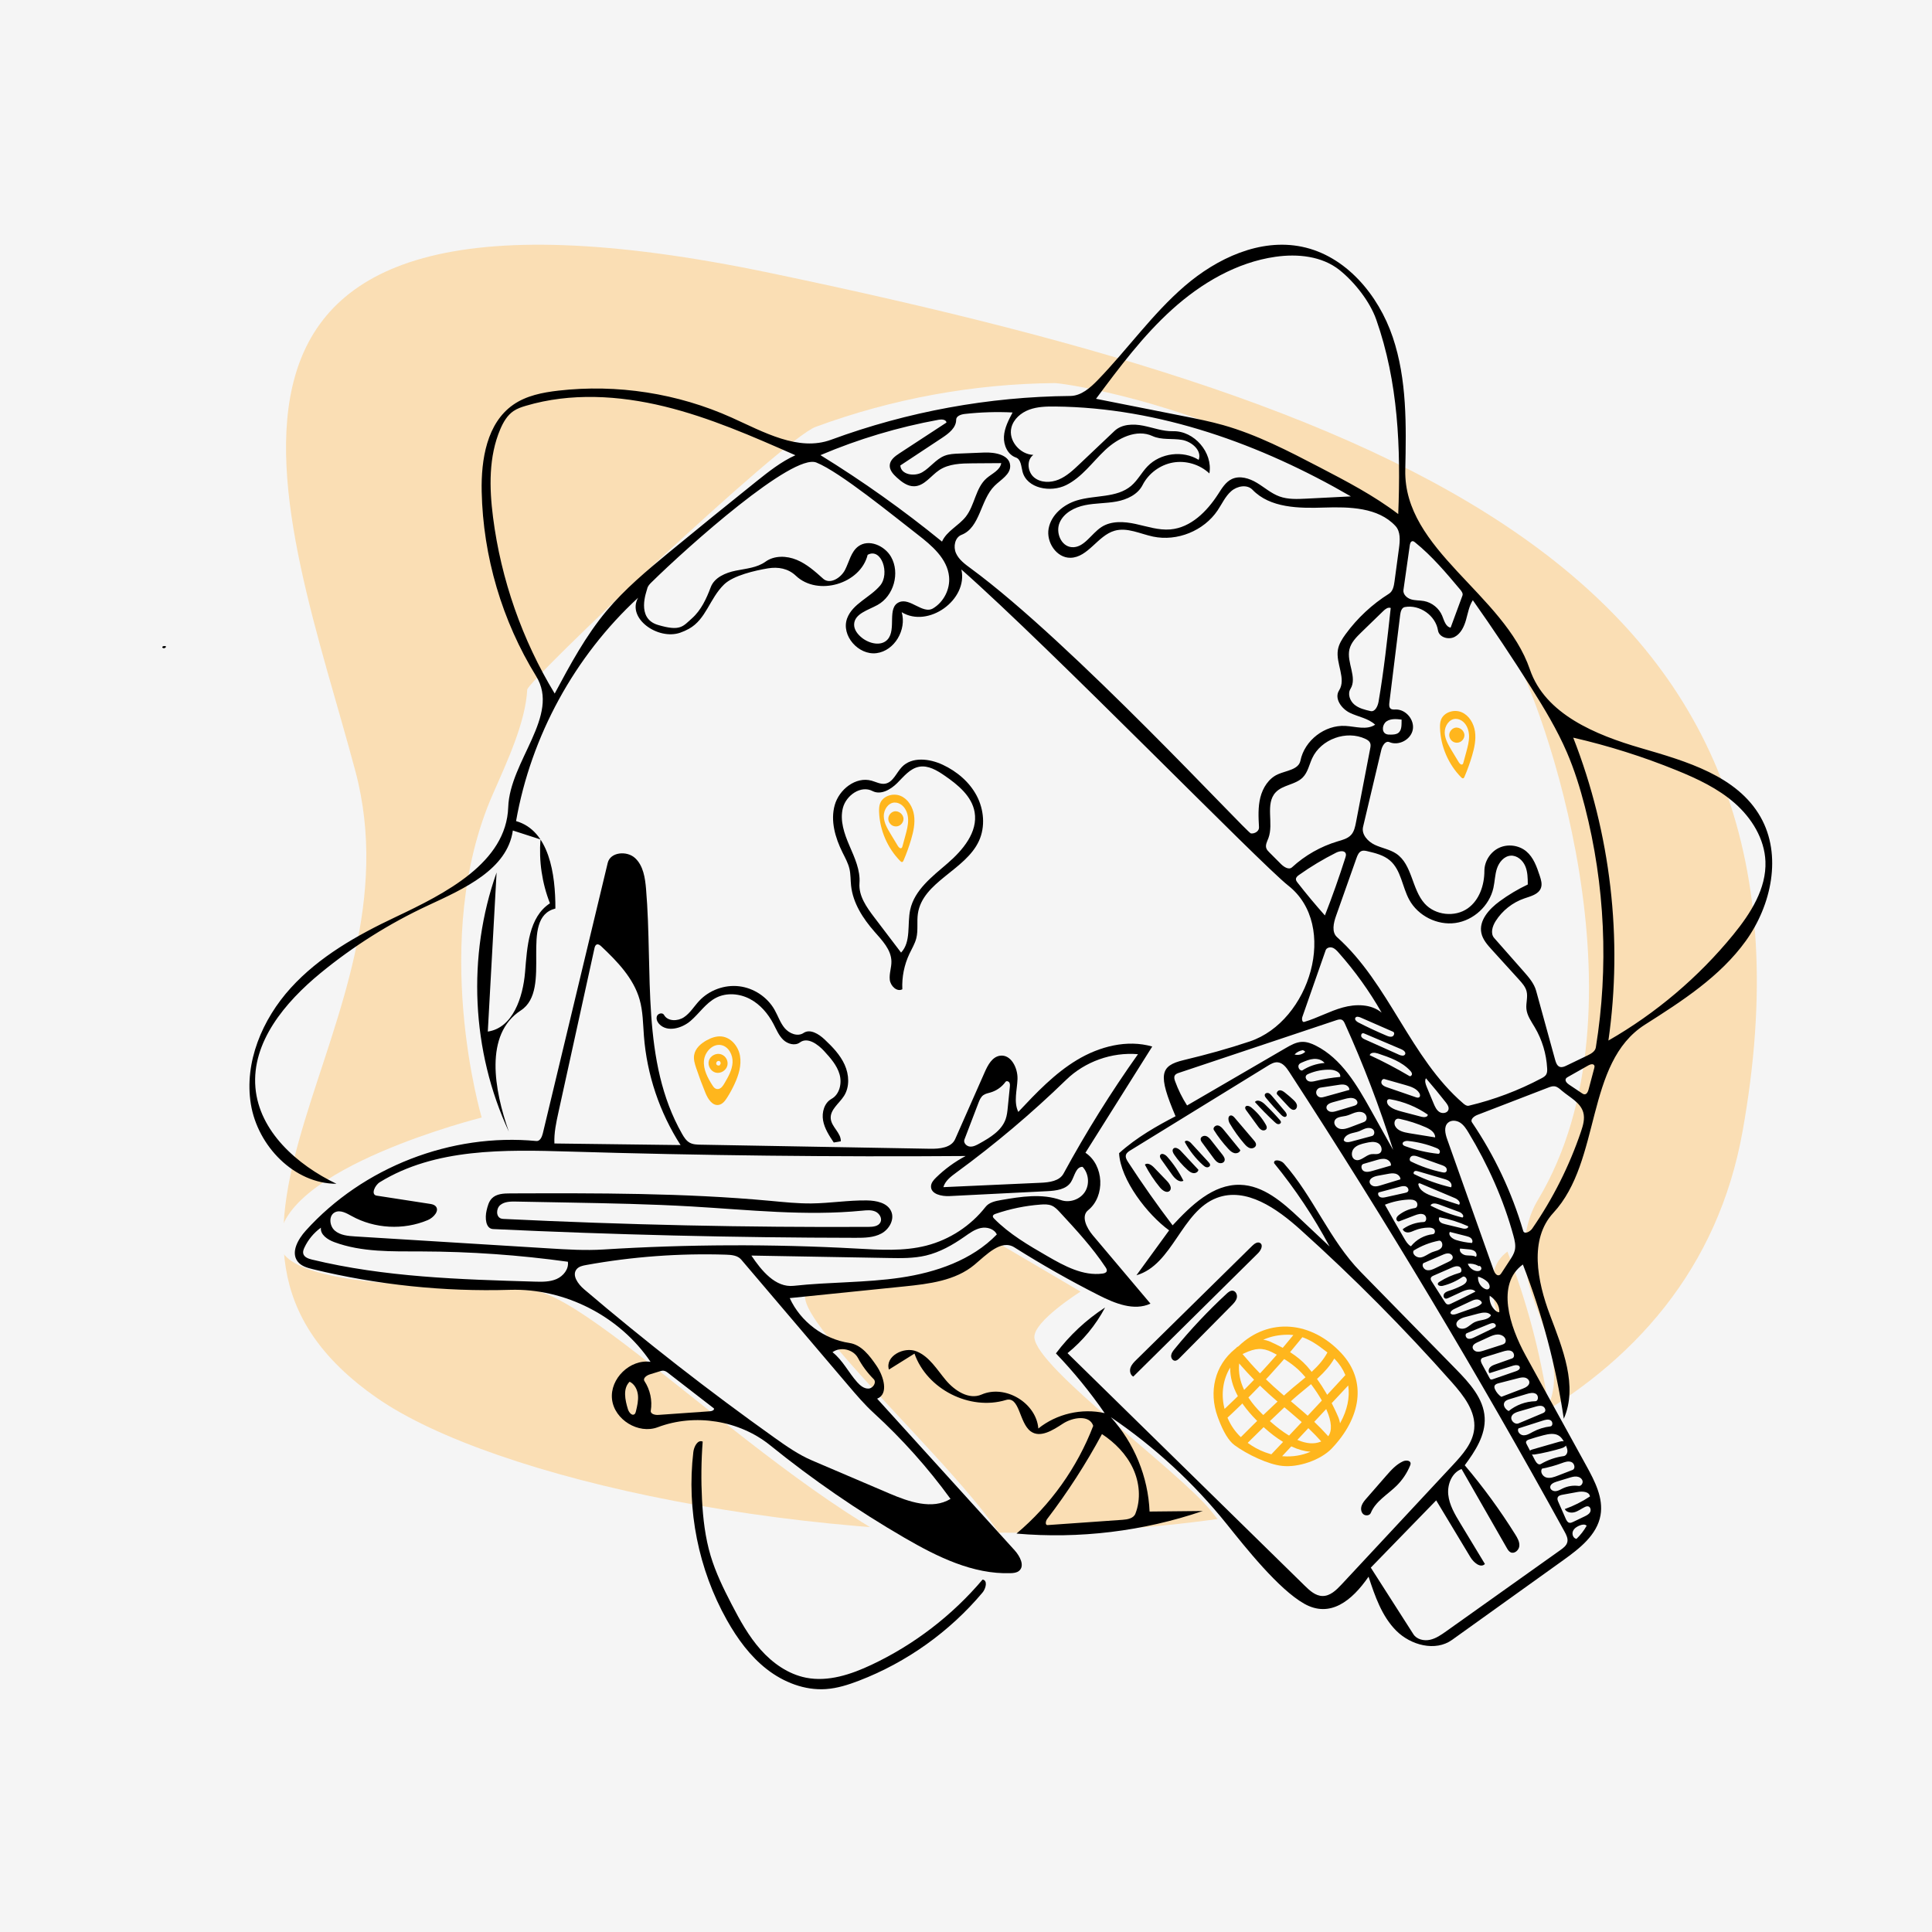 <svg width="325" height="325" viewBox="0 0 325 325" fill="none" xmlns="http://www.w3.org/2000/svg">
<rect x="0" y="0" width="325" height="325" fill="#808080" stroke="none"/>
<g clip-path="url(#clip0_1260_3332)">
<path d="M325 0H0V325H325V0Z" fill="#F5F5F5"/>
<path fill-rule="evenodd" clip-rule="evenodd" d="M63.471 235.204C24.576 208.22 71.159 172.465 59.78 129.71C48.401 86.955 20.837 23.206 129.58 45.922C239.759 68.937 309.639 98.573 293.124 190.37C276.61 282.168 102.366 262.187 63.471 235.204Z" fill="#FADEB4"/>
<path fill-rule="evenodd" clip-rule="evenodd" d="M232.291 272.164C229.853 269.733 228.697 266.333 227.62 263.063C224.796 267.152 218.491 267.283 214.162 264.843C209.833 262.403 206.911 258.143 203.803 254.265C198.237 247.323 174.396 230.18 174.004 225.008C173.796 222.265 181.773 217.271 181.773 217.271L167.439 208.837C167.439 208.837 160.004 214.541 155.73 215.218C143.839 217.104 135.428 215.981 135.418 218.122C135.382 225.865 182.232 265.151 167.292 264.843C144.87 264.381 103.918 220.739 90.653 217.271C85.097 215.819 46.994 218.122 46.994 208.899C46.994 196.512 81.028 187.989 81.028 187.989C81.028 187.989 72.158 158.078 82.894 133.618C85.352 128.016 88.397 121.507 88.693 116.003C88.774 114.493 131.696 73.837 137.21 71.806C150.067 67.071 163.742 64.568 177.443 64.443C179.269 64.427 231.345 71.806 254.762 110.459C258.994 117.445 278.219 169.321 258.7 201.862C255.621 206.997 255.998 213.368 258.127 219.02C260.256 224.672 262.874 230.959 260.461 236.496C259.144 227.625 256.83 218.902 253.577 210.545C249.041 213.842 251.338 220.937 254.042 225.85C257.45 232.041 260.858 238.232 264.265 244.423C265.682 246.998 267.147 249.835 266.638 252.73C266.055 256.04 263.105 258.329 260.374 260.287C254.137 264.756 247.9 269.225 241.663 273.695C238.864 275.701 234.73 274.596 232.291 272.164Z" fill="#F5F5F5"/>
<path fill-rule="evenodd" clip-rule="evenodd" d="M148.04 135.174C148.518 133.882 150.238 133.347 151.506 133.887C152.775 134.425 153.563 135.773 153.761 137.137C153.96 138.501 153.658 139.887 153.27 141.209C152.916 142.415 152.489 143.6 151.991 144.755C151.945 144.862 151.883 144.982 151.769 145.007C151.648 145.034 151.536 144.94 151.448 144.852C149.293 142.668 147.993 139.659 147.88 136.593C147.863 136.114 147.875 135.624 148.04 135.174ZM151.767 135.49C151.413 135.187 150.957 134.988 150.491 135.002C149.404 135.035 148.645 136.221 148.669 137.309C148.694 138.396 149.273 139.383 149.835 140.314C150.238 140.981 150.64 141.648 151.043 142.315C151.18 142.542 151.45 142.802 151.664 142.644C151.75 142.581 151.783 142.469 151.812 142.366C151.976 141.76 152.141 141.154 152.306 140.549C152.542 139.682 152.779 138.802 152.764 137.905C152.75 137.007 152.449 136.074 151.767 135.49Z" fill="#FFB61D"/>
<path fill-rule="evenodd" clip-rule="evenodd" d="M151.056 138.971C150.791 139.045 150.502 139.031 150.245 138.931C149.748 138.738 149.405 138.205 149.433 137.672C149.462 137.138 149.861 136.645 150.377 136.506C151.158 136.296 152.037 137.015 151.985 137.822C151.951 138.346 151.561 138.829 151.056 138.971Z" fill="#FFB61D"/>
<path fill-rule="evenodd" clip-rule="evenodd" d="M165.289 265.715C166.181 265.833 165.852 267.217 165.273 267.906C159.747 274.485 152.531 279.633 144.512 282.719C142.714 283.411 140.853 284.006 138.931 284.138C135.366 284.384 131.815 282.991 128.996 280.796C126.177 278.599 124.028 275.648 122.278 272.533C117.491 264.014 115.483 253.961 116.633 244.257C116.741 243.344 117.364 242.132 118.205 242.503C117.961 245.748 117.923 249.008 118.092 252.257C118.258 255.448 118.626 258.648 119.542 261.71C120.391 264.544 121.696 267.218 123.058 269.846C124.456 272.546 125.939 275.238 127.959 277.512C129.98 279.785 132.603 281.632 135.586 282.222C139.327 282.96 143.166 281.672 146.614 280.046C153.766 276.674 160.182 271.751 165.289 265.715Z" fill="black"/>
<path fill-rule="evenodd" clip-rule="evenodd" d="M191.164 228.738C197.66 222.348 204.155 215.958 210.65 209.568C211.014 209.21 211.552 208.828 211.982 209.102C212.556 209.468 212.097 210.349 211.613 210.827C204.623 217.741 197.632 224.655 190.641 231.569C190.137 231.313 189.991 230.624 190.168 230.088C190.345 229.552 190.762 229.134 191.164 228.738Z" fill="black"/>
<path fill-rule="evenodd" clip-rule="evenodd" d="M141.441 191.986C141.045 192.055 140.649 192.123 140.253 192.192C139.485 191.038 138.698 189.841 138.457 188.477C138.216 187.112 138.667 185.523 139.879 184.85C141.25 184.088 141.663 182.214 141.226 180.708C140.789 179.202 139.708 177.981 138.648 176.825C137.572 175.651 135.846 174.404 134.568 175.355C133.735 175.975 132.488 175.625 131.743 174.902C130.998 174.179 130.603 173.18 130.121 172.261C129.209 170.521 127.879 168.951 126.139 168.039C124.399 167.127 122.222 166.946 120.471 167.837C118.734 168.72 117.638 170.477 116.157 171.744C114.676 173.011 112.231 173.683 110.897 172.263C110.557 171.902 110.33 171.366 110.523 170.91C110.716 170.453 111.464 170.296 111.703 170.73C112.312 171.837 113.995 171.821 115.047 171.123C116.1 170.425 116.758 169.284 117.622 168.362C119.31 166.56 121.877 165.621 124.331 165.91C126.784 166.198 129.063 167.706 130.288 169.851C130.878 170.884 131.242 172.059 132.013 172.966C132.784 173.873 134.184 174.429 135.173 173.766C136.289 173.018 137.746 173.948 138.726 174.868C140.052 176.114 141.344 177.46 142.091 179.119C142.838 180.778 142.956 182.819 141.981 184.354C141.168 185.632 139.613 186.667 139.748 188.176C139.874 189.583 141.492 190.575 141.441 191.986Z" fill="black"/>
<path fill-rule="evenodd" clip-rule="evenodd" d="M158.587 128.647C160.965 129.761 163.081 131.541 164.303 133.865C165.526 136.188 165.774 139.074 164.678 141.46C162.411 146.396 155.202 148.317 154.407 153.69C154.204 155.059 154.48 156.482 154.142 157.823C153.908 158.75 153.396 159.578 152.987 160.442C152.108 162.295 151.693 164.366 151.79 166.415C150.873 166.91 149.796 165.854 149.679 164.819C149.562 163.784 149.976 162.756 149.954 161.714C149.913 159.756 148.398 158.197 147.105 156.725C145.168 154.517 143.484 151.918 143.169 148.997C143.067 148.056 143.11 147.096 142.899 146.173C142.671 145.181 142.161 144.281 141.71 143.368C140.495 140.907 139.673 138.065 140.42 135.423C141.169 132.782 143.958 130.596 146.606 131.323C147.358 131.53 148.093 131.952 148.865 131.837C150.22 131.635 150.766 130.018 151.711 129.026C153.404 127.248 156.363 127.606 158.587 128.647ZM147.073 154.319C148.574 156.294 150.076 158.269 151.577 160.245C153.299 158.431 152.587 155.498 153.11 153.053C153.823 149.722 156.803 147.461 159.384 145.238C161.966 143.016 164.529 139.975 163.95 136.618C163.484 133.921 161.13 132.004 158.873 130.455C157.601 129.582 156.132 128.704 154.615 128.984C153.08 129.268 152.029 130.628 150.924 131.73C149.818 132.831 148.151 133.787 146.767 133.066C144.821 132.051 142.342 133.783 141.792 135.909C141.243 138.035 142.033 140.259 142.9 142.277C143.768 144.294 144.746 146.385 144.581 148.575C144.421 150.706 145.78 152.618 147.073 154.319Z" fill="black"/>
<path fill-rule="evenodd" clip-rule="evenodd" d="M27.313 108.947C27.216 108.683 27.679 108.608 27.927 108.741C27.916 109.016 27.494 109.155 27.322 108.94L27.313 108.947Z" fill="black"/>
<path fill-rule="evenodd" clip-rule="evenodd" d="M207.391 217.124C207.9 217.195 208.171 217.822 208.055 218.324C207.939 218.825 207.562 219.218 207.2 219.584C204.274 222.541 201.348 225.499 198.421 228.457C198.206 228.675 197.952 228.909 197.645 228.9C197.232 228.887 196.962 228.409 197.012 227.999C197.063 227.589 197.332 227.244 197.593 226.924C200.284 223.632 203.204 220.528 206.325 217.64C206.625 217.362 206.986 217.067 207.391 217.124Z" fill="black"/>
<path fill-rule="evenodd" clip-rule="evenodd" d="M121.353 174.35C122.965 174.496 124.204 176.011 124.481 177.606C124.758 179.202 124.261 180.832 123.586 182.304C123.215 183.115 122.788 183.9 122.309 184.652C121.965 185.194 121.526 185.763 120.893 185.868C119.836 186.043 119.094 184.88 118.686 183.889C118.112 182.495 117.586 181.081 117.107 179.651C116.872 178.949 116.647 178.21 116.767 177.479C116.95 176.362 117.899 175.527 118.894 174.987C119.649 174.576 120.497 174.273 121.353 174.35ZM119.838 182.563C119.962 182.756 120.093 182.954 120.288 183.076C120.446 183.177 120.641 183.219 120.827 183.193C121.307 183.126 121.615 182.664 121.86 182.247C122.501 181.154 123.159 180.008 123.231 178.743C123.303 177.478 122.584 176.071 121.344 175.81C119.894 175.505 118.542 176.958 118.419 178.435C118.296 179.913 119.038 181.316 119.838 182.563Z" fill="#FFB61D"/>
<path fill-rule="evenodd" clip-rule="evenodd" d="M121.283 177.348C121.681 177.476 122.024 177.767 122.217 178.138C122.388 178.468 122.44 178.86 122.36 179.223C122.176 180.063 121.227 180.648 120.393 180.437C119.56 180.226 119.005 179.259 119.243 178.433C119.481 177.607 120.465 177.083 121.283 177.348ZM121.099 179.09C121.402 178.931 121.131 178.349 120.814 178.479C120.568 178.511 120.405 178.821 120.517 179.042C120.63 179.263 120.976 179.314 121.147 179.135L121.099 179.09Z" fill="#FFB61D"/>
<path fill-rule="evenodd" clip-rule="evenodd" d="M206.608 193.238C205.709 192.267 204.901 191.213 204.198 190.092C203.974 189.734 204.439 189.268 204.858 189.323C205.278 189.379 205.586 189.731 205.853 190.059C206.784 191.201 207.715 192.343 208.647 193.485C208.54 193.893 208.025 194.077 207.618 193.969C207.211 193.861 206.894 193.548 206.608 193.238Z" fill="black"/>
<path fill-rule="evenodd" clip-rule="evenodd" d="M237.291 246.162C237.301 246.295 237.252 246.425 237.201 246.548C236.69 247.794 235.928 248.936 234.976 249.887C233.46 251.4 231.406 252.521 230.595 254.503C230.403 254.972 229.686 255.04 229.313 254.696C228.94 254.352 228.889 253.762 229.054 253.282C229.219 252.802 229.56 252.407 229.894 252.025C230.98 250.779 232.066 249.534 233.153 248.288C233.985 247.334 234.854 246.351 236.007 245.827C236.482 245.612 237.251 245.642 237.291 246.162Z" fill="black"/>
<path fill-rule="evenodd" clip-rule="evenodd" d="M207.715 188.052C208.787 189.312 209.859 190.572 210.931 191.832C211.111 192.043 211.302 192.284 211.29 192.562C211.271 192.993 210.741 193.251 210.32 193.15C209.901 193.05 209.583 192.714 209.301 192.387C208.393 191.333 207.579 190.197 206.873 188.998C206.598 188.531 206.491 187.714 207.028 187.644C207.304 187.608 207.534 187.841 207.715 188.052Z" fill="black"/>
<path fill-rule="evenodd" clip-rule="evenodd" d="M195.366 195.074C195.203 194.845 195.034 194.547 195.172 194.302C195.4 193.897 196.017 194.211 196.325 194.558C197.415 195.787 198.342 197.159 199.076 198.628C198.377 198.982 197.634 198.262 197.18 197.624C196.575 196.774 195.97 195.924 195.366 195.074Z" fill="black"/>
<path fill-rule="evenodd" clip-rule="evenodd" d="M196.332 198.692C196.769 199.146 197.21 199.892 196.756 200.327C196.293 200.77 195.554 200.27 195.145 199.777C194.157 198.584 193.299 197.285 192.588 195.909C193.044 195.517 193.719 195.973 194.136 196.406C194.868 197.168 195.6 197.93 196.332 198.692Z" fill="black"/>
<path fill-rule="evenodd" clip-rule="evenodd" d="M197.52 194.225C197.323 193.935 197.137 193.536 197.351 193.258C197.657 192.861 198.278 193.225 198.62 193.592C199.612 194.655 200.604 195.719 201.596 196.782C201.552 197.166 201.101 197.396 200.718 197.339C200.336 197.283 200.017 197.025 199.73 196.765C198.896 196.01 198.153 195.155 197.52 194.225Z" fill="black"/>
<path fill-rule="evenodd" clip-rule="evenodd" d="M203.775 191.867C204.393 192.655 205.011 193.443 205.629 194.231C205.873 194.544 206.132 194.945 205.972 195.309C205.818 195.659 205.332 195.751 204.98 195.601C204.628 195.45 204.381 195.132 204.152 194.825C203.507 193.965 202.868 193.099 202.236 192.229C202.096 192.038 201.95 191.822 201.971 191.586C202.006 191.191 202.51 190.987 202.887 191.107C203.264 191.228 203.531 191.555 203.775 191.867Z" fill="black"/>
<path fill-rule="evenodd" clip-rule="evenodd" d="M203.309 195.502C203.437 195.641 203.574 195.804 203.56 195.993C203.542 196.245 203.246 196.401 202.997 196.363C202.747 196.326 202.54 196.155 202.353 195.986C201.119 194.878 200.08 193.554 199.296 192.093C199.45 191.691 200.057 191.964 200.348 192.281C201.335 193.355 202.322 194.428 203.309 195.502Z" fill="black"/>
<path fill-rule="evenodd" clip-rule="evenodd" d="M215.283 188.395C215.379 188.506 215.481 188.632 215.475 188.779C215.466 189 215.203 189.138 214.985 189.101C214.767 189.064 214.59 188.908 214.428 188.758C213.267 187.685 212.157 186.558 211.102 185.381C211.475 184.88 212.262 185.282 212.715 185.712C213.613 186.565 214.47 187.461 215.283 188.395Z" fill="black"/>
<path fill-rule="evenodd" clip-rule="evenodd" d="M211.605 189.466C210.956 188.576 210.307 187.688 209.658 186.798C209.538 186.635 209.413 186.437 209.477 186.245C209.603 185.869 210.175 186.037 210.483 186.288C211.459 187.084 212.288 188.061 212.915 189.154C213.036 189.366 213.153 189.618 213.067 189.846C212.957 190.137 212.558 190.223 212.272 190.101C211.986 189.98 211.789 189.717 211.605 189.466Z" fill="black"/>
<path fill-rule="evenodd" clip-rule="evenodd" d="M216.786 186.198C216.145 185.509 215.503 184.819 214.862 184.13C214.634 183.884 214.91 183.448 215.244 183.412C215.577 183.377 215.882 183.587 216.147 183.794C216.633 184.174 217.102 184.576 217.553 184.999C217.801 185.233 218.054 185.488 218.148 185.816C218.242 186.145 218.113 186.562 217.79 186.673C217.419 186.801 217.053 186.486 216.786 186.198Z" fill="black"/>
<path fill-rule="evenodd" clip-rule="evenodd" d="M215.541 187.563C214.653 186.653 213.803 185.706 212.993 184.726C212.852 184.556 212.704 184.345 212.764 184.132C212.832 183.892 213.146 183.798 213.383 183.878C213.619 183.959 213.793 184.158 213.954 184.349C214.696 185.226 215.438 186.104 216.18 186.982C216.38 187.22 216.578 187.593 216.35 187.805C216.12 188.018 215.76 187.788 215.541 187.563Z" fill="black"/>
<path fill-rule="evenodd" clip-rule="evenodd" d="M257.763 243.832C258.765 243.523 261.301 242.834 262.303 242.526C262.752 242.387 263.42 242.369 263.504 242.831C263.573 243.212 263.136 243.471 262.769 243.594C261.757 243.934 259.176 244.549 258.117 244.677C257.739 244.723 257.192 244.582 257.268 244.21C257.312 243.996 257.554 243.896 257.763 243.832Z" fill="black"/>
<path fill-rule="evenodd" clip-rule="evenodd" d="M145.826 201.935C147.412 201.958 149.287 202.327 149.92 203.782C150.514 205.148 149.58 206.791 148.269 207.5C146.959 208.209 145.398 208.226 143.908 208.224C123.58 208.198 103.254 207.708 82.948 206.753C81.683 206.693 81.563 204.868 81.852 203.634C82.025 202.898 82.219 202.123 82.75 201.584C83.514 200.81 84.725 200.757 85.813 200.754C100.41 200.706 115.034 200.66 129.57 202.004C131.872 202.217 134.177 202.464 136.489 202.442C139.606 202.412 142.708 201.89 145.826 201.935ZM148.102 205.625C148.443 204.96 147.942 204.115 147.26 203.809C146.578 203.504 145.794 203.584 145.051 203.657C135.522 204.594 125.928 203.512 116.37 202.954C109.422 202.548 102.462 202.418 95.504 202.289C92.603 202.235 89.702 202.181 86.801 202.127C85.876 202.11 84.862 202.123 84.151 202.715C83.44 203.308 83.416 204.704 84.299 204.984C84.458 205.035 84.628 205.043 84.795 205.051C105.217 206.044 125.666 206.49 146.112 206.387C146.861 206.383 147.76 206.292 148.102 205.625Z" fill="black"/>
<path fill-rule="evenodd" clip-rule="evenodd" d="M132.849 218.366C134.662 222.334 138.567 225.272 142.882 225.913C144.913 226.215 146.299 228.061 147.455 229.758C148.657 231.52 149.538 234.508 147.552 235.286C155.261 243.788 162.97 252.289 170.68 260.79C171.575 261.778 172.445 263.426 171.407 264.263C171.021 264.573 170.493 264.622 169.998 264.638C163.646 264.851 157.653 261.878 152.156 258.689C144.24 254.095 136.68 248.89 129.566 243.134C124.368 238.928 116.9 237.725 110.645 240.086C107.399 241.31 103.331 238.814 102.952 235.366C102.573 231.918 106.003 228.598 109.436 229.089C104.274 221.429 95.041 216.695 85.808 216.974C74.664 217.311 63.476 216.142 52.642 213.508C51.691 213.277 50.669 212.988 50.072 212.212C48.882 210.664 50.13 208.463 51.439 207.013C61.076 196.333 75.906 190.57 90.226 191.942C90.836 192 91.168 191.259 91.311 190.663C94.952 175.492 98.592 160.321 102.232 145.149C102.671 143.32 105.456 143.067 106.836 144.346C108.215 145.625 108.519 147.664 108.678 149.539C109.863 163.513 107.793 178.557 114.74 190.741C115.063 191.308 115.429 191.889 115.997 192.211C116.557 192.529 117.231 192.548 117.875 192.56C130.737 192.788 143.6 193.016 156.462 193.244C158.064 193.272 160.032 193.081 160.679 191.615C162.338 187.858 163.997 184.101 165.656 180.343C166.184 179.148 166.912 177.792 168.204 177.595C170.054 177.313 171.225 179.637 171.164 181.507C171.104 183.378 170.475 185.365 171.299 187.046C174.321 183.834 177.394 180.581 181.173 178.307C184.951 176.033 189.592 174.825 193.829 176.047C190.084 182.003 186.337 187.959 182.592 193.915C185.72 195.985 185.967 201.221 183.047 203.576C181.8 204.582 182.789 206.566 183.822 207.791C187.058 211.626 190.294 215.461 193.53 219.297C190.768 220.578 187.551 219.26 184.836 217.884C179.982 215.425 175.244 212.737 170.643 209.833C168.41 208.424 165.949 211.066 163.922 212.758C160.705 215.445 156.263 215.98 152.093 216.405C145.679 217.059 139.264 217.713 132.849 218.366ZM144.038 210.029C147.979 210.245 151.995 210.518 155.819 209.541C159.734 208.54 163.298 206.211 165.785 203.027C166.389 202.254 167.448 202.035 168.415 201.869C171.754 201.294 175.27 200.732 178.459 201.875C179.898 202.39 181.654 201.8 182.49 200.521C183.326 199.241 183.16 197.396 182.11 196.286C180.974 196.254 180.767 197.867 180.164 198.831C179.372 200.098 177.644 200.304 176.152 200.379C170.679 200.654 165.206 200.929 159.733 201.204C158.404 201.271 156.574 200.885 156.613 199.555C156.631 198.97 157.058 198.486 157.477 198.077C158.947 196.643 160.624 195.421 162.44 194.463C140.217 194.632 117.99 194.382 95.776 193.714C84.853 193.386 73.204 193.137 63.897 198.863C63.028 199.398 62.349 200.975 63.357 201.13C66.326 201.588 69.295 202.046 72.264 202.505C72.618 202.559 72.996 202.626 73.252 202.876C74.019 203.625 72.945 204.83 71.956 205.246C67.877 206.963 63.017 206.702 59.147 204.556C58.27 204.07 57.229 203.478 56.335 203.933C55.256 204.483 55.404 206.219 56.32 207.012C57.236 207.806 58.54 207.917 59.749 207.992C70.613 208.662 81.476 209.333 92.34 210.003C95.393 210.192 98.457 210.38 101.51 210.189C115.667 209.307 129.875 209.253 144.038 210.029ZM159.896 252.143C156.094 246.912 151.763 242.065 146.991 237.701C145.428 236.272 144.052 234.654 142.68 233.041C136.681 225.989 130.683 218.937 124.685 211.886C124.086 211.181 123.05 211.089 122.127 211.06C114.248 210.81 106.344 211.395 98.588 212.803C98.015 212.907 97.396 213.041 97.017 213.485C96.139 214.512 97.236 216.013 98.266 216.889C108.563 225.657 119.24 233.981 130.255 241.829C132.282 243.274 134.339 244.713 136.628 245.69C140.948 247.535 145.267 249.379 149.585 251.223C152.89 252.634 156.829 254.014 159.896 252.143ZM108.321 174.284C108.162 172.224 108.162 170.128 107.595 168.141C106.575 164.561 103.855 161.75 101.148 159.196C100.938 158.998 100.661 158.784 100.39 158.884C100.143 158.974 100.054 159.27 99.998 159.526C97.98 168.714 95.962 177.902 93.945 187.09C93.564 188.824 93.181 190.582 93.263 192.356C100.337 192.445 107.41 192.535 114.484 192.623C110.96 187.144 108.821 180.78 108.321 174.284ZM191.431 177.335C187.037 176.96 182.512 178.575 179.349 181.647C173.555 187.274 167.367 192.497 160.847 197.264C159.954 197.916 158.997 198.639 158.694 199.703C164.157 199.457 169.62 199.21 175.083 198.964C176.524 198.899 178.22 198.683 178.909 197.416C182.678 190.481 186.863 183.772 191.431 177.335ZM51.21 209.865C51.062 210.184 50.929 210.538 51.012 210.88C51.158 211.484 51.864 211.735 52.468 211.882C64.682 214.846 77.354 215.227 89.918 215.595C91.168 215.632 92.465 215.66 93.613 215.163C94.761 214.667 95.715 213.486 95.528 212.25C87.362 211.118 79.119 210.538 70.874 210.515C65.935 210.501 60.855 210.665 56.225 208.946C55.108 208.532 53.844 207.7 53.986 206.517C52.797 207.373 51.831 208.538 51.21 209.865ZM167.683 207.66C167.245 206.709 166.01 206.357 164.986 206.577C163.963 206.796 163.093 207.445 162.235 208.044C160.253 209.428 158.111 210.648 155.759 211.206C153.709 211.691 151.575 211.657 149.469 211.619C141.778 211.483 134.087 211.347 126.397 211.211C128.109 213.766 130.457 216.637 133.515 216.301C139.497 215.644 145.556 215.801 151.51 214.923C157.464 214.044 163.496 211.983 167.683 207.66ZM185.477 214.239C185.757 214.201 186.083 214.107 186.171 213.839C186.245 213.614 186.11 213.378 185.979 213.181C183.763 209.848 181.035 206.892 178.319 203.953C177.905 203.504 177.473 203.043 176.91 202.806C176.328 202.562 175.671 202.585 175.041 202.632C172.466 202.825 169.915 203.35 167.471 204.191C167.272 204.259 167.04 204.37 167.018 204.58C167 204.742 167.122 204.884 167.237 205.001C169.804 207.61 173.014 209.474 176.183 211.306C179.05 212.964 182.195 214.681 185.477 214.239ZM112.443 230.999C112.204 230.814 111.949 230.622 111.649 230.583C111.405 230.551 111.162 230.625 110.927 230.698C110.385 230.866 109.842 231.035 109.299 231.203C108.767 231.368 108.103 231.857 108.409 232.322C109.367 233.772 109.755 235.586 109.475 237.301C109.385 237.857 110.185 238.056 110.747 238.016C113.653 237.811 116.558 237.606 119.464 237.401C119.767 237.379 120.176 237.226 120.105 236.93C117.551 234.953 114.997 232.976 112.443 230.999ZM162.232 191.702C162.028 192.236 162.573 192.815 163.141 192.874C163.71 192.933 164.25 192.646 164.75 192.368C166.551 191.366 168.492 190.202 169.172 188.257C169.394 187.623 169.463 186.948 169.529 186.279C169.644 185.133 169.759 183.987 169.873 182.84C169.899 182.586 169.919 182.31 169.785 182.093C169.65 181.875 169.292 181.787 169.143 181.995C168.539 182.834 167.652 183.465 166.662 183.762C166.233 183.89 165.773 183.964 165.412 184.228C164.982 184.542 164.771 185.067 164.58 185.565C163.798 187.611 163.015 189.656 162.232 191.702ZM144.328 228.44C143.544 226.977 141.383 226.485 140.042 227.466C141.77 228.815 142.745 230.898 144.211 232.529C144.715 233.09 145.371 233.632 146.125 233.583C146.878 233.533 147.5 232.527 146.967 231.993C145.92 230.946 145.028 229.745 144.328 228.44ZM105.916 232.431C104.749 233.57 105.147 235.498 105.628 237.055C105.79 237.58 106.308 238.233 106.737 237.89C106.883 237.773 106.935 237.578 106.979 237.397C107.194 236.502 107.411 235.586 107.314 234.671C107.218 233.756 106.747 232.826 105.916 232.431Z" fill="black"/>
<path fill-rule="evenodd" clip-rule="evenodd" d="M234.891 274.331C232.452 271.9 231.297 268.5 230.219 265.229C227.395 269.318 223.732 272.221 219.403 269.781C215.074 267.341 209.511 260.309 206.402 256.432C200.837 249.49 194.225 243.388 186.859 238.396C190.793 242.712 193.145 248.438 193.381 254.272C196.365 254.242 199.349 254.211 202.333 254.179C192.301 257.598 181.554 258.901 170.996 257.978C176.732 253.154 181.219 246.854 183.902 239.855C183.304 237.961 180.458 238.4 178.796 239.488C177.135 240.576 174.984 241.957 173.384 240.781C171.413 239.333 171.549 234.799 169.209 235.508C163.134 237.349 155.932 233.692 153.834 227.701C152.401 228.597 150.968 229.493 149.535 230.388C148.845 228.169 152.04 226.454 154.193 227.33C156.346 228.205 157.608 230.382 159.101 232.164C160.593 233.945 162.989 235.517 165.12 234.589C169.091 232.86 174.313 235.983 174.668 240.3C177.747 237.829 181.97 236.849 185.822 237.712C183.365 234.152 180.622 230.789 177.629 227.666C179.905 224.634 182.718 222.007 185.899 219.945C184.338 222.896 182.174 225.526 179.579 227.628C192.886 240.674 206.193 253.72 219.5 266.766C220.338 267.587 221.298 268.462 222.471 268.478C223.756 268.496 224.793 267.484 225.669 266.544C231.914 259.841 238.16 253.139 244.406 246.437C246.032 244.691 247.744 242.766 247.989 240.392C248.295 237.41 246.214 234.766 244.226 232.522C236.229 223.494 227.721 214.919 218.755 206.852C214.822 203.314 209.638 199.635 204.691 201.509C198.722 203.769 197.301 212.753 191.17 214.527C193.003 212.007 194.837 209.487 196.67 206.968C193.035 204.338 188.489 198.47 188.252 193.99C191.17 191.332 194.767 189.319 197.751 187.776C194.767 180.751 195.121 179.29 199.112 178.331C203.102 177.371 206.559 176.421 210.226 175.194C220.392 171.794 225.245 155.672 216.711 148.976C212.017 145.292 176.831 109.131 161.724 95.799C162.868 100.902 156.145 105.713 151.684 102.984C152.54 105.925 150.482 109.485 147.444 109.873C144.405 110.261 141.44 106.891 142.504 104.018C143.42 101.546 146.349 100.523 148.05 98.508C149.751 96.493 148.267 92.065 145.955 93.333C144.735 98.247 137.548 100.341 133.879 96.852C132.587 95.623 130.895 95.321 129.165 95.611C127.046 95.967 123.38 96.79 121.812 98.309C119.356 100.69 118.801 104.168 115.877 105.784C115.411 106.042 114.922 106.263 114.406 106.439C110.652 107.718 105.396 104.003 107.345 100.549C96.664 110.398 89.331 123.815 86.811 138.124C92.385 139.713 93.444 147.035 93.428 152.832C87.139 154.428 93.055 166.433 87.616 169.971C81.415 174.004 83.139 183.381 85.595 190.358C79.309 176.831 78.553 160.831 83.535 146.772C83.042 155.691 82.55 164.611 82.057 173.531C86.275 172.914 87.978 167.774 88.327 163.526C88.676 159.278 88.941 154.279 92.513 151.953C91.18 148.554 90.633 144.85 90.926 141.211C89.374 140.709 87.822 140.208 86.27 139.707C85.337 146.275 78.043 149.505 72.028 152.301C65.534 155.32 59.425 159.165 53.894 163.713C47.961 168.592 42.311 175.3 42.968 182.952C43.6 190.311 49.941 195.938 56.598 199.136C49.469 199.12 43.351 192.779 42.202 185.743C41.053 178.708 44.118 171.47 48.911 166.193C53.703 160.916 60.058 157.329 66.503 154.281C74.942 150.29 85.178 145.114 85.493 135.784C85.755 128.007 94.286 120.384 90.199 113.762C84.459 104.459 81.258 93.608 81.029 82.679C80.916 77.288 81.9 71.185 86.32 68.095C88.52 66.557 91.257 66.02 93.925 65.713C103.816 64.578 114.006 66.162 123.085 70.249C128.444 72.661 134.296 76.004 139.81 73.973C152.666 69.237 166.342 66.734 180.043 66.61C181.869 66.593 183.385 65.252 184.656 63.941C189.661 58.782 193.836 52.813 199.282 48.122C204.727 43.432 211.971 40.055 219.01 41.507C226.379 43.026 231.88 49.589 234.287 56.717C236.695 63.846 236.558 71.547 236.396 79.069C236.104 92.54 253.001 99.877 257.362 112.626C259.933 120.142 268.415 123.626 276.044 125.844C283.673 128.061 292.218 130.518 296.15 137.422C299.812 143.851 298.001 152.274 293.678 158.28C289.355 164.285 282.954 168.4 276.709 172.369C266.599 178.797 269.437 195.236 261.3 204.029C257.198 208.462 258.598 215.535 260.727 221.187C262.856 226.839 265.473 233.125 263.061 238.663C261.743 229.791 259.43 221.069 256.177 212.711C251.641 216.009 253.938 223.104 256.642 228.017C260.049 234.208 263.457 240.399 266.864 246.59C268.282 249.164 269.747 252.002 269.237 254.896C268.654 258.206 265.705 260.496 262.973 262.453C256.737 266.923 250.5 271.392 244.263 275.862C241.464 277.867 237.33 276.762 234.891 274.331ZM248.202 217.27C247.654 216.654 246.653 216.955 245.906 217.3C245.157 217.646 244.407 217.992 243.659 218.338C243.494 218.414 243.313 218.491 243.139 218.444C242.81 218.354 242.755 217.867 242.961 217.596C243.168 217.326 243.517 217.217 243.841 217.112C244.532 216.888 245.205 216.612 245.855 216.289C246.227 216.104 246.625 215.86 246.726 215.457C246.827 215.055 246.365 214.566 246.024 214.801C245.018 215.494 243.887 216.004 242.702 216.299C242.346 216.387 241.792 216.276 241.876 215.919C241.908 215.783 242.035 215.693 242.154 215.618C243.211 214.954 244.365 214.443 245.568 214.106C246.001 213.985 245.893 213.257 245.481 213.078C245.068 212.899 244.596 213.08 244.184 213.26C243.187 213.694 242.19 214.129 241.193 214.564C240.978 214.657 240.738 214.779 240.681 215.006C240.63 215.209 240.747 215.412 240.86 215.589C241.585 216.724 242.31 217.858 243.035 218.993C243.145 219.166 243.27 219.351 243.465 219.414C243.677 219.483 243.904 219.388 244.106 219.293C245.486 218.649 246.851 217.974 248.202 217.27ZM180.075 93.829C177.728 93.87 175.965 91.201 176.402 88.895C176.839 86.588 178.913 84.862 181.158 84.179C184.21 83.25 187.853 83.793 190.285 81.73C191.378 80.803 192.045 79.471 193.04 78.44C195.209 76.193 198.982 75.717 201.64 77.356C202.237 75.79 200.471 74.275 198.818 73.996C197.165 73.717 195.383 74.05 193.86 73.349C191.185 72.118 188.036 73.7 185.894 75.722C183.754 77.744 181.998 80.291 179.36 81.599C176.721 82.906 172.729 82.177 172.003 79.323C171.777 78.434 171.75 77.255 170.882 76.956C169.514 76.482 168.802 74.885 168.884 73.44C168.965 71.995 169.658 70.665 170.336 69.386C167.655 69.251 164.963 69.335 162.296 69.635C161.656 69.707 160.843 69.977 160.844 70.621C160.847 71.951 159.611 72.906 158.502 73.64C156.152 75.193 153.803 76.746 151.453 78.299C151.527 79.85 153.814 80.221 155.153 79.436C156.493 78.65 157.437 77.245 158.881 76.675C159.652 76.37 160.499 76.332 161.328 76.299C162.743 76.241 164.159 76.183 165.574 76.126C167.388 76.052 169.835 76.513 169.931 78.325C170.01 79.812 168.359 80.68 167.302 81.73C164.897 84.116 164.905 88.737 161.749 89.969C160.627 90.407 160.325 91.96 160.817 93.06C161.309 94.159 162.335 94.906 163.306 95.618C180.253 108.053 209.775 140.111 210.422 140.196C211.067 140.282 211.825 139.818 211.789 139.168C211.696 137.486 211.605 135.773 212.017 134.139C212.428 132.505 213.427 130.933 214.967 130.249C216.386 129.62 218.452 129.478 218.759 127.955C219.446 124.551 222.855 121.918 226.323 122.112C228.027 122.208 229.907 122.859 231.326 121.909C230.182 120.824 228.492 120.6 227.074 119.911C225.656 119.223 224.409 117.48 225.256 116.15C226.507 114.187 224.684 111.62 225.059 109.322C225.218 108.347 225.769 107.484 226.351 106.686C228.325 103.98 230.818 101.655 233.655 99.874C234.315 99.461 234.48 98.589 234.584 97.817C234.835 95.954 235.085 94.091 235.336 92.228C235.511 90.927 235.629 89.436 234.738 88.474C231.835 85.345 227.002 85.243 222.736 85.382C218.469 85.521 213.649 85.466 210.694 82.386C209.776 81.43 208.101 81.755 207.107 82.63C206.112 83.505 205.562 84.765 204.821 85.864C202.508 89.295 198.029 91.114 193.977 90.267C191.808 89.813 189.62 88.669 187.49 89.282C184.65 90.098 183.03 93.779 180.075 93.829ZM261.606 178.293C261.737 178.766 261.928 179.307 262.392 179.467C262.765 179.594 263.166 179.42 263.521 179.249C264.7 178.681 265.878 178.114 267.057 177.546C267.662 177.254 268.341 176.868 268.449 176.205C270.631 162.765 269.999 148.876 266.605 135.69C265.803 132.572 264.846 129.486 263.57 126.53C261.94 122.753 259.805 119.218 257.614 115.738C254.459 110.728 251.172 105.801 247.757 100.965C247.123 101.954 246.934 103.151 246.612 104.279C246.29 105.408 245.749 106.578 244.712 107.129C243.676 107.679 242.083 107.212 241.899 106.053C241.502 103.546 238.812 101.651 236.318 102.12C235.782 102.221 235.604 102.888 235.537 103.43C234.93 108.353 234.323 113.276 233.717 118.199C233.672 118.557 233.654 118.983 233.935 119.209C234.17 119.396 234.504 119.355 234.804 119.35C236.502 119.325 237.982 121.097 237.654 122.763C237.326 124.429 235.284 125.508 233.723 124.841C233.049 124.553 232.521 125.467 232.353 126.18C231.333 130.483 230.314 134.787 229.294 139.091C228.993 140.361 230.09 141.559 231.269 142.117C232.448 142.674 233.796 142.876 234.878 143.605C237.588 145.43 237.471 149.582 239.662 152.005C241.448 153.98 244.751 154.338 246.919 152.794C248.859 151.412 249.702 148.888 249.703 146.506C249.704 144.882 250.712 143.301 252.185 142.616C253.657 141.931 255.517 142.177 256.76 143.223C257.97 144.241 258.519 145.823 259.015 147.325C259.233 147.988 259.452 148.71 259.217 149.367C258.833 150.441 257.513 150.76 256.434 151.128C254.451 151.806 252.714 153.178 251.594 154.949C251.048 155.814 250.678 157.026 251.354 157.793C253.006 159.668 254.658 161.542 256.31 163.417C257.174 164.397 258.064 165.424 258.411 166.684C259.476 170.554 260.541 174.423 261.606 178.293ZM93.311 116.669C95.9 111.837 98.514 106.966 102.032 102.761C105.112 99.079 108.822 95.982 112.527 92.929C117.408 88.906 122.318 84.918 127.258 80.968C129.314 79.323 131.402 77.668 133.8 76.579C126.613 73.413 119.38 70.23 111.75 68.369C104.12 66.51 95.993 66.024 88.464 68.26C87.739 68.475 87.01 68.72 86.384 69.145C85.327 69.862 84.659 71.024 84.158 72.2C82.189 76.819 82.3 82.053 82.94 87.034C84.285 97.49 87.842 107.656 93.311 116.669ZM255.578 260.074C255.51 260.776 254.753 261.436 254.118 261.131C253.817 260.987 253.634 260.681 253.469 260.392C250.934 255.967 248.399 251.542 245.865 247.116C244.229 247.732 243.443 249.703 243.627 251.442C243.81 253.179 244.737 254.738 245.642 256.233C247.025 258.52 248.409 260.807 249.792 263.094C249.065 263.844 247.894 262.848 247.355 261.953C245.435 258.766 243.515 255.578 241.595 252.391C237.928 256.163 234.261 259.934 230.594 263.706C232.982 267.439 235.37 271.172 237.758 274.905C238.321 275.785 239.526 276.066 240.547 275.845C241.567 275.624 242.45 275.004 243.301 274.399C249.701 269.847 256.1 265.295 262.501 260.743C262.987 260.397 263.508 260.002 263.651 259.423C263.8 258.816 263.49 258.201 263.189 257.654C248.712 231.317 233.26 205.515 216.877 180.319C216.395 179.578 215.785 178.758 214.902 178.7C214.314 178.661 213.768 178.981 213.266 179.29C206.768 183.289 200.271 187.287 193.773 191.286C192.57 192.026 191.367 192.766 190.164 193.507C189.85 193.699 189.513 193.923 189.408 194.275C189.284 194.691 189.531 195.119 189.768 195.483C192.134 199.12 194.633 202.67 197.257 206.126C200.358 202.788 204.047 199.194 208.601 199.307C212.533 199.404 215.777 202.264 218.641 204.96C220.316 206.537 221.991 208.114 223.666 209.691C221.019 204.73 217.888 200.028 214.334 195.672C214.18 194.938 215.472 195.139 215.97 195.699C220.93 201.279 223.661 208.612 228.884 213.946C234.222 219.397 239.56 224.848 244.898 230.299C247.165 232.614 249.571 235.231 249.75 238.466C249.913 241.421 248.161 244.109 246.4 246.487C249.505 250.152 252.345 254.042 254.891 258.116C255.265 258.714 255.646 259.372 255.578 260.074ZM199.046 69.994C201.294 70.44 203.545 70.886 205.75 71.508C211.43 73.113 216.711 75.857 221.946 78.583C226.515 80.962 231.109 83.357 235.21 86.475C235.656 75.331 235.214 64.265 231.506 53.746C230.437 50.713 227.854 47.442 225.342 45.434C222.392 43.076 218.297 42.661 214.559 43.196C208.028 44.13 202.081 47.628 197.182 52.046C192.283 56.464 188.311 61.794 184.373 67.086C189.264 68.056 194.155 69.025 199.046 69.994ZM264.647 124.087C270.956 140.184 273.017 157.926 270.565 175.041C278.572 170.452 285.728 164.384 291.566 157.236C294.474 153.674 297.17 149.481 296.981 144.886C296.825 141.11 294.677 137.624 291.84 135.127C289.004 132.629 285.52 130.996 282.019 129.573C276.388 127.282 270.572 125.446 264.647 124.087ZM252.273 151.61C253.756 150.522 255.342 149.576 257.004 148.789C257 147.728 256.988 146.633 256.563 145.662C256.137 144.691 255.182 143.869 254.124 143.941C253.013 144.018 252.174 145.034 251.82 146.091C251.468 147.149 251.461 148.288 251.217 149.376C250.542 152.384 247.876 154.839 244.823 155.265C241.771 155.692 238.534 154.061 237.061 151.353C235.873 149.171 235.695 146.348 233.802 144.738C232.754 143.846 231.359 143.504 230.02 143.189C229.709 143.116 229.378 143.043 229.076 143.147C228.589 143.313 228.361 143.856 228.19 144.34C227.043 147.584 225.896 150.827 224.749 154.07C224.325 155.27 223.976 156.803 224.924 157.652C233.68 165.489 237.244 177.953 246.15 185.619C246.413 185.847 246.738 186.084 247.077 186.003C251.325 184.995 255.444 183.442 259.299 181.394C259.606 181.231 259.926 181.05 260.102 180.751C260.281 180.447 260.28 180.073 260.262 179.721C260.135 177.298 259.414 174.908 258.181 172.818C257.598 171.83 256.882 170.854 256.77 169.711C256.676 168.736 257.038 167.736 256.806 166.784C256.617 166.006 256.06 165.379 255.522 164.787C254.001 163.113 252.481 161.439 250.96 159.766C250.208 158.938 249.427 158.055 249.196 156.961C248.747 154.828 250.516 152.899 252.273 151.61ZM156.968 102.336C158.762 101.257 159.849 99.105 159.653 97.02C159.367 93.979 156.748 91.763 154.33 89.895C150.368 86.836 141.309 79.404 137.326 77.806C133.343 76.208 115.721 91.928 109.597 97.954C109.288 98.259 108.966 98.591 108.879 99.016C108.793 99.441 106.922 104.018 110.689 105.13C114.457 106.242 114.861 105.385 116.4 104.018C117.94 102.65 118.836 100.71 119.559 98.782C120.176 97.136 122.044 96.348 123.767 95.997C125.49 95.646 127.347 95.515 128.772 94.485C130.257 93.413 132.33 93.475 134.021 94.176C135.713 94.877 137.11 96.125 138.472 97.35C139.61 98.373 141.449 97.229 142.15 95.869C142.851 94.509 143.146 92.831 144.372 91.916C146.126 90.608 148.817 91.779 149.897 93.682C151.432 96.388 150.346 100.251 147.626 101.761C146.05 102.636 143.743 103.223 143.68 105.025C143.649 105.92 144.274 106.708 144.971 107.272C146.221 108.283 148.257 108.763 149.322 107.559C150.84 105.842 149.145 102.214 151.248 101.302C153.104 100.497 155.234 103.379 156.968 102.336ZM204.905 83.13C205.534 82.155 206.164 81.086 207.213 80.589C208.553 79.953 210.164 80.458 211.435 81.222C212.707 81.986 213.843 83.009 215.238 83.514C216.657 84.028 218.213 83.959 219.721 83.883C222.229 83.756 224.738 83.63 227.246 83.503C212.084 74.718 195.03 68.558 177.508 68.384C176.03 68.37 174.52 68.403 173.134 68.914C171.748 69.425 170.489 70.501 170.134 71.934C169.593 74.118 171.579 76.451 173.827 76.521C172.653 77.381 172.834 79.378 173.953 80.309C175.071 81.24 176.746 81.233 178.089 80.672C179.432 80.112 180.521 79.089 181.577 78.088C183.543 76.225 185.51 74.362 187.476 72.498C188.712 71.327 190.636 71.278 192.306 71.608C193.976 71.939 195.611 72.578 197.313 72.537C200.887 72.45 204.052 76.119 203.443 79.642C201.839 78.129 199.505 77.428 197.334 77.806C195.161 78.184 193.202 79.632 192.203 81.598C191.394 83.192 189.587 84.034 187.83 84.362C186.073 84.69 184.257 84.621 182.507 84.983C180.756 85.344 178.971 86.266 178.256 87.904C177.539 89.542 178.475 91.877 180.255 92.042C182.328 92.235 183.538 89.8 185.282 88.663C186.942 87.58 189.108 87.722 191.044 88.143C192.981 88.564 194.916 89.228 196.891 89.057C200.321 88.76 203.039 86.025 204.905 83.13ZM260.428 182.96C256.455 184.492 252.483 186.023 248.51 187.555C247.957 187.768 247.285 188.313 247.617 188.803C251.406 194.396 254.323 200.579 256.23 207.059C256.415 207.69 257.373 207.218 257.747 206.677C261.222 201.654 263.992 196.144 265.952 190.359C266.306 189.312 266.637 188.18 266.333 187.118C265.855 185.448 264.06 184.606 262.737 183.48C262.371 183.169 262.002 182.809 261.527 182.74C261.153 182.685 260.781 182.824 260.428 182.96ZM214.598 133.283C212.773 135.221 214.306 138.504 213.369 140.995C213.161 141.547 212.825 142.13 213.017 142.688C213.112 142.966 213.326 143.184 213.534 143.392C214.182 144.042 214.832 144.692 215.48 145.343C215.99 145.853 216.816 146.382 217.347 145.894C219.529 143.887 222.174 142.384 225.015 141.536C225.833 141.292 226.718 141.072 227.289 140.437C227.793 139.877 227.955 139.098 228.099 138.359C228.901 134.22 229.698 130.08 230.489 125.939C230.551 125.615 230.611 125.269 230.479 124.968C230.339 124.648 230.016 124.452 229.701 124.302C226.505 122.779 222.207 124.339 220.731 127.558C220.23 128.65 219.999 129.914 219.158 130.772C217.932 132.023 215.798 132.009 214.598 133.283ZM150.87 80.338C150.252 79.778 149.613 79.074 149.674 78.242C149.738 77.355 150.56 76.743 151.304 76.256C153.942 74.531 156.579 72.806 159.217 71.081C159.153 70.569 158.435 70.515 157.927 70.607C151.097 71.849 144.407 73.851 138.018 76.564C145.142 80.956 151.978 85.818 158.465 91.108C159.252 89.321 161.278 88.441 162.478 86.9C163.993 84.954 164.106 82.063 165.97 80.446C166.885 79.653 168.243 79.103 168.426 77.907C166.826 77.918 165.226 77.929 163.626 77.94C161.68 77.954 159.608 78.004 157.991 79.087C156.58 80.032 155.496 81.751 153.798 81.8C152.679 81.832 151.698 81.091 150.87 80.338ZM230.629 186.77C231.871 188.996 233.113 191.222 234.355 193.449C232.08 186.211 229.367 179.111 226.236 172.201C226.125 171.955 225.998 171.693 225.759 171.567C225.466 171.411 225.108 171.514 224.793 171.619C215.973 174.569 207.152 177.517 198.332 180.467C198.064 180.556 197.773 180.663 197.63 180.907C197.457 181.199 197.56 181.57 197.676 181.889C198.193 183.315 198.869 184.683 199.689 185.96C205.22 182.742 210.752 179.523 216.284 176.304C217.135 175.809 218.032 175.3 219.016 175.262C219.83 175.232 220.622 175.531 221.35 175.898C225.672 178.077 228.271 182.543 230.629 186.77ZM190.583 247C189.471 244.626 187.563 242.681 185.373 241.24C182.683 246.236 179.596 251.019 176.151 255.529C175.888 255.874 175.791 256.58 176.224 256.549C180.424 256.254 184.625 255.959 188.825 255.663C189.668 255.604 190.681 255.427 190.991 254.64C191.952 252.201 191.695 249.375 190.583 247ZM254 211.967C254.339 211.446 254.686 210.911 254.824 210.304C255.006 209.501 254.805 208.666 254.588 207.872C252.922 201.767 250.301 195.94 247.03 190.523C246.649 189.893 246.239 189.246 245.619 188.849C244.999 188.451 244.108 188.378 243.567 188.878C242.844 189.546 243.118 190.725 243.448 191.653C246.055 199 248.663 206.348 251.271 213.695C251.427 214.132 251.78 214.671 252.213 214.503C252.382 214.437 252.492 214.277 252.591 214.126C253.06 213.406 253.53 212.686 254 211.967ZM227.826 118.519C228.581 119.156 229.583 119.397 230.545 119.618C231.317 119.796 231.773 118.79 231.907 118.009C232.799 112.796 233.372 107.535 233.945 102.276C233.507 102.091 233.042 102.448 232.701 102.779C231.474 103.97 230.247 105.16 229.02 106.35C228.166 107.179 227.273 108.074 227.002 109.233C226.486 111.438 228.366 113.952 227.178 115.88C226.66 116.72 227.071 117.882 227.826 118.519ZM225.154 160.221C224.859 159.89 224.541 159.549 224.12 159.412C223.698 159.276 223.148 159.431 223.002 159.849C221.696 163.585 220.389 167.322 219.083 171.059C218.959 171.414 219.042 172.012 219.403 171.905C221.606 171.255 223.639 170.104 225.851 169.486C228.063 168.869 230.65 168.876 232.418 170.343C230.357 166.73 227.918 163.331 225.154 160.221ZM244.023 105.582C244.686 103.785 245.349 101.987 246.012 100.19C246.14 99.842 245.886 99.479 245.647 99.195C243.281 96.377 240.896 93.539 238.031 91.23C237.91 91.131 237.771 91.029 237.615 91.037C237.317 91.053 237.198 91.423 237.156 91.718C236.8 94.224 236.443 96.731 236.087 99.237C235.983 99.967 236.655 100.602 237.361 100.818C238.066 101.034 238.826 100.974 239.551 101.109C240.888 101.358 242.073 102.315 242.597 103.571C242.929 104.367 243.175 105.427 244.023 105.582ZM222.874 153.995C224.127 150.792 225.275 147.548 226.318 144.27C226.388 144.05 226.458 143.81 226.384 143.591C226.185 143.005 225.318 143.157 224.766 143.434C222.593 144.522 220.505 145.776 218.524 147.182C218.278 147.357 218.009 147.577 218 147.878C217.993 148.107 218.14 148.307 218.28 148.487C219.752 150.372 221.284 152.209 222.874 153.995ZM241.248 206.795C241.014 206.539 240.628 206.499 240.281 206.505C239.495 206.518 238.713 206.678 237.985 206.974C237.627 207.12 237.272 207.301 236.886 207.321C236.5 207.341 236.067 207.14 235.972 206.765C236.992 206.036 238.229 205.614 239.483 205.568C240.04 205.548 240.056 204.602 239.567 204.334C239.077 204.066 238.474 204.262 237.954 204.462C237.093 204.793 236.233 205.123 235.372 205.454C235.122 205.55 234.864 205.247 234.9 204.982C234.936 204.716 235.152 204.514 235.365 204.351C236.139 203.759 237.063 203.366 238.026 203.217C238.485 203.147 238.559 202.435 238.223 202.113C237.888 201.792 237.372 201.772 236.909 201.795C235.56 201.866 234.224 202.158 232.97 202.657C234.039 204.577 235.131 206.484 236.246 208.377C236.535 208.867 236.848 209.38 237.348 209.651C238.246 208.517 239.611 207.765 241.05 207.613C241.395 207.576 241.483 207.051 241.248 206.795ZM259.674 241.427C258.85 241.637 258.033 241.877 257.226 242.147C257.005 242.22 256.75 242.335 256.712 242.565C256.69 242.702 256.756 242.836 256.82 242.959C257.294 243.87 257.768 244.782 258.242 245.692C258.434 246.062 258.822 246.496 259.181 246.285C260.364 245.59 261.684 245.13 263.044 244.943C263.418 244.891 263.662 244.49 263.671 244.113C263.679 243.735 263.512 243.379 263.349 243.038C263.069 242.455 262.762 241.84 262.211 241.5C261.471 241.043 260.518 241.212 259.674 241.427ZM262.856 251.442C262.534 251.5 262.161 251.597 262.035 251.9C261.932 252.147 262.041 252.426 262.149 252.67C262.56 253.603 262.971 254.537 263.382 255.47C263.511 255.762 263.681 256.089 263.992 256.158C264.213 256.207 264.437 256.107 264.642 256.009C265.276 255.705 265.91 255.402 266.544 255.098C266.9 254.927 267.278 254.737 267.474 254.393C267.67 254.049 267.566 253.511 267.185 253.406C266.981 253.35 266.766 253.43 266.576 253.522C266.009 253.798 265.497 254.199 264.891 254.376C264.285 254.552 263.513 254.416 263.225 253.855C264.719 253.324 266.146 252.609 267.465 251.73C267.347 250.906 266.192 250.833 265.373 250.982C264.534 251.136 263.695 251.289 262.856 251.442ZM250.656 230.014C250.899 229.75 251.251 229.621 251.589 229.501C252.519 229.17 253.449 228.839 254.379 228.509C254.863 228.337 254.744 227.533 254.288 227.298C253.832 227.063 253.281 227.21 252.791 227.361C251.727 227.688 250.663 228.016 249.599 228.344C249.46 228.386 249.314 228.433 249.217 228.541C248.995 228.788 249.144 229.176 249.302 229.468C249.724 230.247 250.145 231.025 250.567 231.804C250.616 231.895 250.671 231.992 250.765 232.036C250.878 232.088 251.011 232.048 251.129 232.007C252.423 231.56 253.718 231.113 255.012 230.665C255.321 230.558 255.692 230.363 255.666 230.037C255.631 229.593 254.979 229.589 254.554 229.724C253.223 230.147 251.891 230.57 250.559 230.992C250.325 230.721 250.413 230.278 250.656 230.014ZM267.206 179.213C266.06 179.86 264.913 180.508 263.767 181.156C263.629 181.234 263.484 181.319 263.409 181.458C263.209 181.826 263.604 182.225 263.952 182.459C264.665 182.936 265.378 183.414 266.091 183.892C266.231 183.986 266.383 184.083 266.552 184.085C266.936 184.089 267.133 183.637 267.232 183.266C267.548 182.074 267.865 180.883 268.181 179.691C268.22 179.542 268.259 179.378 268.195 179.237C268.04 178.897 267.531 179.029 267.206 179.213ZM252.114 232.683C251.837 232.754 251.522 232.857 251.418 233.124C251.341 233.322 251.411 233.546 251.501 233.739C251.733 234.234 252.101 234.666 252.553 234.974C253.756 234.516 254.958 234.056 256.161 233.597C256.678 233.4 257.29 233.068 257.268 232.515C257.252 232.119 256.878 231.812 256.49 231.736C256.102 231.66 255.703 231.759 255.319 231.858C254.251 232.133 253.182 232.407 252.114 232.683ZM234.689 189.419C235.109 190.24 236.15 190.478 237.061 190.626C238.514 190.861 239.967 191.096 241.42 191.332C241.445 190.507 240.594 189.959 239.838 189.628C238.453 189.022 237.008 188.553 235.531 188.232C235.371 188.197 235.205 188.164 235.047 188.203C234.573 188.317 234.467 188.985 234.689 189.419ZM229.303 188.797C229.417 188.754 229.532 188.71 229.63 188.638C230.064 188.32 229.932 187.571 229.489 187.265C229.047 186.958 228.448 187 227.935 187.161C227.422 187.322 226.943 187.589 226.418 187.708C225.709 187.868 224.782 187.861 224.51 188.535C224.278 189.11 224.81 189.763 225.416 189.896C226.022 190.029 226.644 189.805 227.224 189.585C227.917 189.323 228.61 189.06 229.303 188.797ZM232.092 193.99C232.677 193.608 232.407 192.602 231.784 192.284C231.162 191.967 230.413 192.115 229.732 192.271C229.013 192.435 228.246 192.628 227.756 193.179C227.267 193.73 227.267 194.763 227.935 195.075C228.843 195.499 229.694 194.302 230.685 194.154C231.159 194.083 231.691 194.251 232.092 193.99ZM252.643 226.216C252.84 226.15 253.047 226.077 253.174 225.913C253.315 225.73 253.319 225.47 253.24 225.253C253.053 224.747 252.47 224.478 251.93 224.488C251.391 224.497 250.883 224.727 250.393 224.952C249.768 225.238 249.144 225.525 248.52 225.811C248.177 225.969 247.788 226.183 247.731 226.556C247.674 226.936 248.023 227.281 248.398 227.361C248.774 227.441 249.16 227.329 249.527 227.216C250.57 226.894 251.609 226.561 252.643 226.216ZM255.456 239.435C256.801 238.869 258.145 238.304 259.49 237.739C259.617 237.685 259.748 237.629 259.841 237.527C260.114 237.224 259.864 236.697 259.484 236.552C259.103 236.407 258.678 236.519 258.287 236.632C257.378 236.895 256.47 237.158 255.561 237.421C255.059 237.567 254.497 237.763 254.285 238.241C253.995 238.896 254.797 239.712 255.456 239.435ZM264.532 247.272C265.069 247.065 264.873 246.16 264.339 245.943C263.806 245.726 263.208 245.949 262.668 246.148C261.609 246.538 260.518 246.84 259.409 247.049C259.022 247.569 259.493 248.367 260.117 248.543C260.741 248.72 261.398 248.483 262.003 248.25C262.846 247.924 263.689 247.598 264.532 247.272ZM235.91 187.022C236.994 187.306 238.077 187.59 239.16 187.874C239.572 187.982 240.208 187.922 240.178 187.496C238.307 186.203 236.155 185.319 233.914 184.925C233.796 184.904 233.67 184.885 233.557 184.927C233.168 185.068 233.317 185.67 233.609 185.962C234.215 186.566 235.083 186.806 235.91 187.022ZM240.003 182.837C240.387 183.758 240.77 184.68 241.153 185.601C241.384 186.156 241.643 186.745 242.152 187.065C242.661 187.384 243.489 187.248 243.656 186.671C243.783 186.231 243.486 185.792 243.203 185.431C242.124 184.056 241.014 182.706 239.872 181.382C239.619 181.82 239.809 182.37 240.003 182.837ZM238.148 184.568C238.351 184.638 238.599 184.702 238.763 184.563C238.955 184.4 238.886 184.086 238.755 183.871C238.281 183.089 237.32 182.78 236.44 182.53C235.258 182.194 234.075 181.858 232.892 181.522C232.525 181.418 232.248 181.954 232.42 182.295C232.592 182.636 232.988 182.789 233.349 182.914C234.949 183.465 236.548 184.017 238.148 184.568ZM253.961 235.361C253.629 235.461 253.267 235.584 253.086 235.88C252.763 236.406 253.235 237.093 253.79 237.363C255.045 236.342 256.643 235.752 258.259 235.713C258.81 235.7 258.857 234.778 258.391 234.486C257.924 234.194 257.319 234.345 256.793 234.504C255.849 234.79 254.905 235.075 253.961 235.361ZM248.708 220.963C247.946 221.164 247.183 221.366 246.421 221.568C245.721 221.752 244.845 222.21 245.012 222.913C245.155 223.512 245.992 223.648 246.554 223.396C247.115 223.144 247.544 222.655 248.103 222.397C249.017 221.975 250.303 222.129 250.816 221.263C250.379 220.643 249.441 220.768 248.708 220.963ZM220.129 180.638C219.983 180.701 219.832 180.774 219.735 180.9C219.486 181.228 219.758 181.738 220.143 181.882C220.529 182.025 220.958 181.922 221.358 181.826C222.703 181.504 224.072 181.281 225.45 181.159C225.584 180.403 224.596 179.98 223.829 179.949C222.565 179.899 221.29 180.137 220.129 180.638ZM242.428 209.953C242.824 209.535 242.6 208.602 242.035 208.712C240.536 209.004 239.092 209.571 237.795 210.375C237.491 210.993 238.33 211.633 239.01 211.526C239.689 211.419 240.235 210.921 240.872 210.66C241.405 210.442 242.033 210.372 242.428 209.953ZM243.249 196.414C243.071 196.19 242.788 196.084 242.518 195.987C241.209 195.519 239.899 195.051 238.589 194.583C238.231 194.454 237.83 194.327 237.481 194.48C237.133 194.632 236.994 195.21 237.335 195.379C239.012 196.208 240.796 196.823 242.628 197.205C242.819 197.245 243.032 197.278 243.196 197.173C243.438 197.02 243.426 196.639 243.249 196.414ZM237.084 181.008C237.27 181.118 237.516 180.909 237.521 180.692C237.526 180.475 237.38 180.286 237.233 180.126C235.826 178.591 233.762 177.875 231.787 177.215C231.286 177.047 230.553 176.991 230.407 177.498C232.69 178.554 234.92 179.726 237.084 181.008ZM266.209 249.096C266.091 248.685 265.657 248.429 265.231 248.386C264.805 248.343 264.382 248.469 263.973 248.595C263.259 248.813 262.545 249.031 261.83 249.25C261.336 249.401 260.737 249.697 260.778 250.212C260.812 250.631 261.3 250.881 261.717 250.841C262.136 250.801 262.504 250.564 262.883 250.383C263.709 249.987 264.652 249.839 265.56 249.963C265.984 250.021 266.327 249.508 266.209 249.096ZM221.405 183.768C221.399 184.155 221.701 184.523 222.082 184.593C222.327 184.638 222.578 184.571 222.819 184.504C224.21 184.116 225.6 183.728 226.991 183.341C227.013 182.95 226.675 182.613 226.301 182.499C225.926 182.386 225.524 182.444 225.137 182.503C224.127 182.656 223.116 182.81 222.107 182.964C221.724 183.022 221.411 183.381 221.405 183.768ZM244.374 211.583C244.43 211.22 244.072 210.899 243.708 210.853C243.343 210.808 242.985 210.956 242.648 211.102C241.575 211.566 240.502 212.029 239.428 212.492C239.109 212.897 239.502 213.54 240.005 213.654C240.508 213.768 241.019 213.538 241.483 213.314C242.216 212.96 242.95 212.607 243.682 212.253C243.984 212.108 244.323 211.914 244.374 211.583ZM229.026 174.424C229.15 174.644 229.396 174.761 229.626 174.865C231.539 175.721 233.451 176.578 235.363 177.435C235.702 177.587 236.197 177.69 236.365 177.358C236.545 177.002 236.101 176.661 235.734 176.505C233.677 175.631 231.62 174.757 229.563 173.883C229.459 173.839 229.349 173.794 229.238 173.813C228.989 173.854 228.903 174.204 229.026 174.424ZM238.929 199.092C238.865 199.065 238.796 199.038 238.728 199.051C238.657 199.065 238.598 199.127 238.587 199.199C238.755 200.343 240.039 200.907 241.139 201.264C242.577 201.731 244.014 202.198 245.452 202.664C245.798 202.282 245.233 201.752 244.759 201.552C242.815 200.732 240.872 199.913 238.929 199.092ZM228.297 185.681C228.458 185.379 228.216 185.001 227.912 184.845C227.38 184.571 226.739 184.724 226.163 184.882C225.506 185.062 224.849 185.242 224.193 185.422C223.72 185.552 223.149 185.798 223.132 186.288C223.119 186.655 223.465 186.955 223.826 187.022C224.187 187.089 224.555 186.983 224.907 186.878C225.843 186.599 226.78 186.319 227.717 186.039C227.941 185.973 228.188 185.888 228.297 185.681ZM260.85 238.926C260.459 238.7 259.968 238.832 259.539 238.97C258.172 239.407 256.805 239.843 255.439 240.281C255.137 240.765 255.687 241.408 256.256 241.442C256.826 241.476 257.342 241.144 257.846 240.874C258.76 240.384 259.769 240.069 260.8 239.95C261.248 239.899 261.24 239.152 260.85 238.926ZM234.75 197.437C234.312 197.32 233.848 197.401 233.402 197.484C232.851 197.586 232.3 197.687 231.748 197.789C231.123 197.904 230.33 198.228 230.396 198.86C230.435 199.233 230.804 199.503 231.175 199.557C231.547 199.611 231.92 199.5 232.279 199.391C233.379 199.056 234.48 198.721 235.58 198.386C235.591 197.933 235.187 197.554 234.75 197.437ZM230.996 190.024C230.69 189.711 230.186 189.689 229.766 189.811C229.346 189.932 228.969 190.171 228.559 190.322C228.075 190.499 227.551 190.552 227.069 190.734C226.586 190.917 226.12 191.281 226.037 191.79C226.218 192.214 226.826 192.166 227.271 192.046C228.449 191.729 229.628 191.411 230.806 191.094C231.229 190.98 231.303 190.336 230.996 190.024ZM229.356 195.791C228.865 195.934 228.95 196.745 229.398 196.992C229.845 197.238 230.398 197.102 230.89 196.96C231.92 196.663 232.95 196.365 233.981 196.068C234.056 195.553 233.585 195.087 233.077 194.975C232.569 194.863 232.044 195.009 231.544 195.155C230.815 195.367 230.086 195.579 229.356 195.791ZM235.202 123.304C235.857 122.832 235.756 121.858 235.776 121.051C234.922 120.947 233.987 120.86 233.266 121.331C232.547 121.802 232.354 123.073 233.124 123.454C233.389 123.586 233.698 123.582 233.994 123.576C234.413 123.567 234.861 123.548 235.202 123.304ZM236.853 191.93C236.441 191.887 235.84 192.07 235.957 192.467C236.013 192.659 236.223 192.752 236.41 192.82C238.206 193.469 240.081 193.899 241.979 194.097C242.215 194.043 242.284 193.71 242.161 193.502C242.037 193.295 241.801 193.187 241.577 193.097C240.067 192.49 238.472 192.096 236.853 191.93ZM228.497 171.998C230.05 172.796 231.633 173.536 233.241 174.216C233.553 174.348 233.908 174.479 234.222 174.35C234.536 174.221 234.656 173.695 234.345 173.559C232.516 172.759 230.688 171.959 228.859 171.159C228.569 171.032 228.155 170.941 227.998 171.216C227.825 171.518 228.187 171.839 228.497 171.998ZM243.868 198.766C243.604 198.526 243.248 198.418 242.905 198.317C241.463 197.894 240.02 197.47 238.577 197.046C238.378 196.988 238.156 196.93 237.969 197.022C237.782 197.114 237.715 197.428 237.901 197.52C239.875 198.487 241.959 199.23 244.099 199.731C244.277 199.42 244.133 199.006 243.868 198.766ZM245 221.031C246.029 220.667 247.058 220.303 248.086 219.939C248.539 219.779 249.025 219.593 249.284 219.189C249.217 218.827 248.826 218.599 248.457 218.592C248.089 218.584 247.741 218.744 247.407 218.9C246.506 219.321 245.604 219.742 244.702 220.164C244.377 220.316 244.001 220.54 243.996 220.899C244.165 221.229 244.651 221.154 245 221.031ZM236.826 200.456C237.066 200.189 236.85 199.724 236.516 199.591C236.182 199.458 235.806 199.549 235.458 199.642C234.277 199.958 233.097 200.274 231.916 200.59C231.702 200.838 231.894 201.258 232.196 201.387C232.497 201.517 232.842 201.448 233.162 201.377C234.228 201.141 235.293 200.904 236.358 200.667C236.528 200.63 236.71 200.586 236.826 200.456ZM251.253 222.583C251.01 222.53 250.761 222.626 250.53 222.72C249.272 223.235 248.013 223.749 246.754 224.263C246.389 224.412 246.537 225.031 246.907 225.166C247.276 225.302 247.681 225.126 248.035 224.955C249.117 224.431 250.198 223.908 251.28 223.384C251.403 223.325 251.534 223.257 251.595 223.135C251.705 222.911 251.496 222.637 251.253 222.583ZM242.011 202.594C241.527 202.415 240.828 202.321 240.635 202.8C242.34 203.679 244.15 204.356 246.013 204.814C246.394 204.583 245.918 204.041 245.502 203.887C244.338 203.456 243.175 203.025 242.011 202.594ZM218.546 179.022C218.22 179.392 218.54 180.093 219.034 180.089C220.16 179.353 221.476 178.91 222.818 178.814C222.393 178.281 221.656 178.079 220.977 178.133C220.297 178.186 219.657 178.456 219.03 178.724C218.854 178.799 218.672 178.878 218.546 179.022ZM246.112 206.663C246.48 206.752 247.062 206.649 246.97 206.28C245.429 205.585 243.805 205.074 242.143 204.761C241.96 205.008 242.07 205.382 242.299 205.587C242.529 205.793 242.841 205.872 243.141 205.945C244.131 206.184 245.121 206.424 246.112 206.663ZM244.946 208.594C245.809 208.86 246.702 209.029 247.603 209.094C247.784 208.855 247.68 208.491 247.46 208.289C247.239 208.087 246.937 208.007 246.647 207.933C245.728 207.699 244.809 207.466 243.89 207.232C243.556 207.806 244.312 208.397 244.946 208.594ZM264.594 257.584C264.388 258.089 264.655 258.796 265.197 258.866C265.87 258.22 266.449 257.474 266.907 256.661C266.647 256.378 266.186 256.447 265.825 256.58C265.313 256.768 264.8 257.079 264.594 257.584ZM250.203 215.617C249.765 215.208 249.223 214.911 248.643 214.761C248.55 215.583 249.022 216.439 249.766 216.8C249.945 216.886 250.156 216.946 250.338 216.868C250.799 216.672 250.569 215.958 250.203 215.617ZM248.047 210.452C247.745 210.234 247.355 210.193 246.985 210.158C246.529 210.115 246.073 210.073 245.617 210.03C245.396 210.563 246.022 211.08 246.592 211.164C247.162 211.247 247.786 211.133 248.284 211.423C248.509 211.127 248.348 210.669 248.047 210.452ZM251.581 220.475C251.76 220.627 251.98 220.763 252.213 220.738C252.296 219.618 251.54 218.577 250.598 217.966C250.488 218.895 250.869 219.868 251.581 220.475ZM248.659 212.931C248.131 212.64 247.51 212.52 246.912 212.595C247.129 213.178 247.645 213.64 248.249 213.791C248.572 213.872 248.975 213.836 249.151 213.553C249.327 213.271 248.98 212.803 248.707 212.994M219.086 176.671C218.586 176.76 218.116 177.014 217.768 177.385C218.39 177.56 219.099 177.383 219.566 176.936C219.45 176.782 219.272 176.676 219.081 176.649" fill="black"/>
<path fill-rule="evenodd" clip-rule="evenodd" d="M208.347 226.458C213.453 221.553 220.621 222.244 225.634 227.626C229.993 232.309 228.957 238.495 224.006 243.683C222.139 245.621 218.389 246.906 215.676 246.591C213.379 246.363 209.802 244.671 207.678 243.11C206.695 242.387 205.795 240.898 204.947 238.635L204.822 238.298C203.315 234.119 204.332 229.702 207.746 226.931L207.906 226.804L207.942 226.754C207.972 226.718 208.006 226.683 208.045 226.65L208.107 226.603L208.177 226.558L208.322 226.485L208.347 226.458ZM217.224 243.306L215.679 244.958L215.85 244.972C217.433 245.087 218.982 244.839 220.39 244.241L220.469 244.206L220.359 244.2C219.386 244.13 218.358 243.833 217.289 243.337L217.224 243.306ZM212.718 240.203L212.573 240.071L212.421 240.219C211.822 240.803 211.213 241.401 210.591 242.017L209.886 242.717C210.086 242.862 210.293 243.004 210.51 243.142C211.486 243.779 212.541 244.261 213.633 244.575L213.867 244.64L214.996 243.451L215.841 242.557L215.785 242.524C214.724 241.872 213.68 241.071 212.718 240.203ZM220.085 240.245L218.244 242.215L218.337 242.255C219.769 242.855 221.043 242.969 222.139 242.527L222.254 242.477L222.143 242.352C221.59 241.733 220.994 241.118 220.342 240.491L220.085 240.245ZM208.993 236.088L208.667 236.409C208.196 236.867 207.722 237.322 207.242 237.774L206.489 238.478L206.552 238.629C207.062 239.805 207.773 240.828 208.699 241.723L208.732 241.755L208.837 241.648C209.508 240.968 210.2 240.278 210.922 239.573L211.483 239.026L211.33 238.873C210.491 238.019 209.773 237.183 209.168 236.338L208.993 236.088ZM223.091 237.027L221.083 239.177L221.103 239.196C221.874 239.932 222.578 240.653 223.232 241.382L223.431 241.606L223.437 241.599C224.122 240.668 224.004 239.15 223.181 237.231L223.091 237.027ZM216.062 236.736L215.913 236.876C215.226 237.521 214.53 238.182 213.82 238.865L213.619 239.058L213.806 239.223C214.788 240.081 215.73 240.802 216.67 241.383L216.848 241.49L218.109 240.152L218.977 239.227L218.69 238.972C218.169 238.513 217.607 238.031 216.9 237.437L216.062 236.736ZM226.796 233.065L224.016 236.039L224.106 236.213C224.259 236.515 224.409 236.821 224.557 237.132L224.776 237.602L224.979 238.055C225.187 238.493 225.33 238.929 225.407 239.359L225.418 239.432L225.501 239.283C226.626 237.221 227.087 235.098 226.805 233.127L226.796 233.065ZM220.681 233.033L220.539 232.844L220.032 233.269L218.619 234.437L218.366 234.649C218.107 234.869 217.873 235.07 217.658 235.26L217.408 235.485L217.149 235.724L217.732 236.21C218.382 236.755 218.947 237.239 219.476 237.706L219.979 238.155L221.595 236.425L222.363 235.598L222.357 235.587C221.874 234.735 221.3 233.865 220.681 233.033ZM212.077 233.207L211.956 233.088L211.918 233.129C211.445 233.624 210.969 234.115 210.488 234.602L210.008 235.083L210.108 235.236C210.692 236.112 211.415 236.966 212.258 237.794L212.471 238.001L212.509 238.037L212.575 237.975C213.062 237.51 213.562 237.037 214.078 236.552L214.909 235.773L214.794 235.677C213.858 234.88 212.955 234.059 212.077 233.207ZM206.939 230.052L206.893 230.129C205.75 232.051 205.397 234.441 205.928 236.718L205.976 236.913L206 237.006L206.239 236.782C206.741 236.31 207.238 235.834 207.732 235.353L208.234 234.859L208.187 234.771C207.364 233.24 206.933 231.685 206.939 230.088V230.052ZM216.023 228.613L215.427 229.298C214.75 230.069 214.063 230.831 213.367 231.585L212.958 232.025L213.06 232.124C213.87 232.908 214.71 233.671 215.587 234.421L215.994 234.766L216.383 234.408C216.634 234.181 216.901 233.947 217.204 233.69L217.701 233.273L218.868 232.312C219.078 232.138 219.267 231.981 219.442 231.833L219.613 231.688L219.53 231.592C219.13 231.127 218.753 230.728 218.439 230.435L218.347 230.35C217.711 229.776 217.016 229.251 216.241 228.752L216.023 228.613ZM224.45 228.53L224.387 228.639C223.743 229.732 222.855 230.755 221.647 231.869L221.546 231.96L221.582 232.01C222.11 232.752 222.61 233.527 223.084 234.337L223.256 234.635L224.608 233.176L226.317 231.32L226.277 231.222C225.884 230.289 225.301 229.412 224.524 228.605L224.45 228.53ZM208.453 229.36L208.447 229.423C208.308 230.897 208.596 232.346 209.272 233.771L209.29 233.806L209.47 233.626C209.868 233.222 210.265 232.815 210.658 232.406L210.959 232.091L210.836 231.966C210.144 231.253 209.464 230.516 208.793 229.752L208.453 229.36ZM209.125 227.731L209.022 227.781L209.048 227.813C209.963 228.904 210.895 229.937 211.859 230.928L211.958 231.029L212.361 230.598C213.067 229.832 213.764 229.058 214.45 228.275L214.784 227.891L214.749 227.871C214.579 227.779 214.404 227.687 214.226 227.594L213.955 227.455C212.363 226.674 211.187 226.76 209.285 227.654L209.125 227.731ZM219.079 224.944L218.493 225.671C218.097 226.158 217.697 226.642 217.294 227.122L217.012 227.457L217.084 227.502C218.15 228.19 219.058 228.936 219.805 229.763L219.975 229.956C220.14 230.148 220.303 230.343 220.464 230.54L220.649 230.77L220.674 230.747C221.864 229.639 222.704 228.629 223.28 227.543L223.297 227.51L223.144 227.39C221.602 226.178 220.473 225.457 219.277 225.015L219.079 224.944ZM216.721 224.527C215.21 224.516 213.835 224.786 212.565 225.341L212.493 225.373L212.619 225.389C212.897 225.431 213.17 225.501 213.439 225.602L213.572 225.655C214.292 225.972 214.953 226.289 215.574 226.619L215.781 226.731L216.187 226.252C216.601 225.759 217.011 225.263 217.417 224.764L217.563 224.583L217.386 224.563C217.238 224.548 217.091 224.538 216.943 224.532L216.721 224.527Z" fill="#FFB61D"/>
<path fill-rule="evenodd" clip-rule="evenodd" d="M242.4 121.096C242.877 119.803 244.597 119.269 245.866 119.808C247.134 120.347 247.922 121.694 248.121 123.058C248.32 124.423 248.018 125.809 247.629 127.131C247.275 128.337 246.848 129.522 246.351 130.676C246.305 130.784 246.243 130.904 246.129 130.929C246.007 130.956 245.895 130.862 245.808 130.774C243.652 128.589 242.353 125.581 242.239 122.515C242.222 122.036 242.234 121.546 242.4 121.096ZM246.127 121.412C245.773 121.109 245.316 120.91 244.85 120.924C243.763 120.957 243.005 122.143 243.029 123.231C243.053 124.318 243.632 125.305 244.194 126.236C244.597 126.903 245 127.57 245.402 128.237C245.54 128.464 245.81 128.723 246.023 128.566C246.11 128.502 246.143 128.391 246.171 128.288C246.336 127.682 246.5 127.076 246.665 126.471C246.901 125.604 247.138 124.724 247.124 123.827C247.109 122.929 246.808 121.996 246.127 121.412Z" fill="#FFB61D"/>
<path fill-rule="evenodd" clip-rule="evenodd" d="M245.415 124.893C245.15 124.967 244.861 124.953 244.605 124.853C244.107 124.659 243.764 124.126 243.793 123.593C243.821 123.06 244.22 122.567 244.736 122.428C245.517 122.218 246.396 122.937 246.344 123.744C246.31 124.268 245.92 124.75 245.415 124.893Z" fill="#FFB61D"/>
</g>
<defs>
<clipPath id="clip0_1260_3332">
<rect width="325" height="325" fill="white"/>
</clipPath>
</defs>
</svg>
